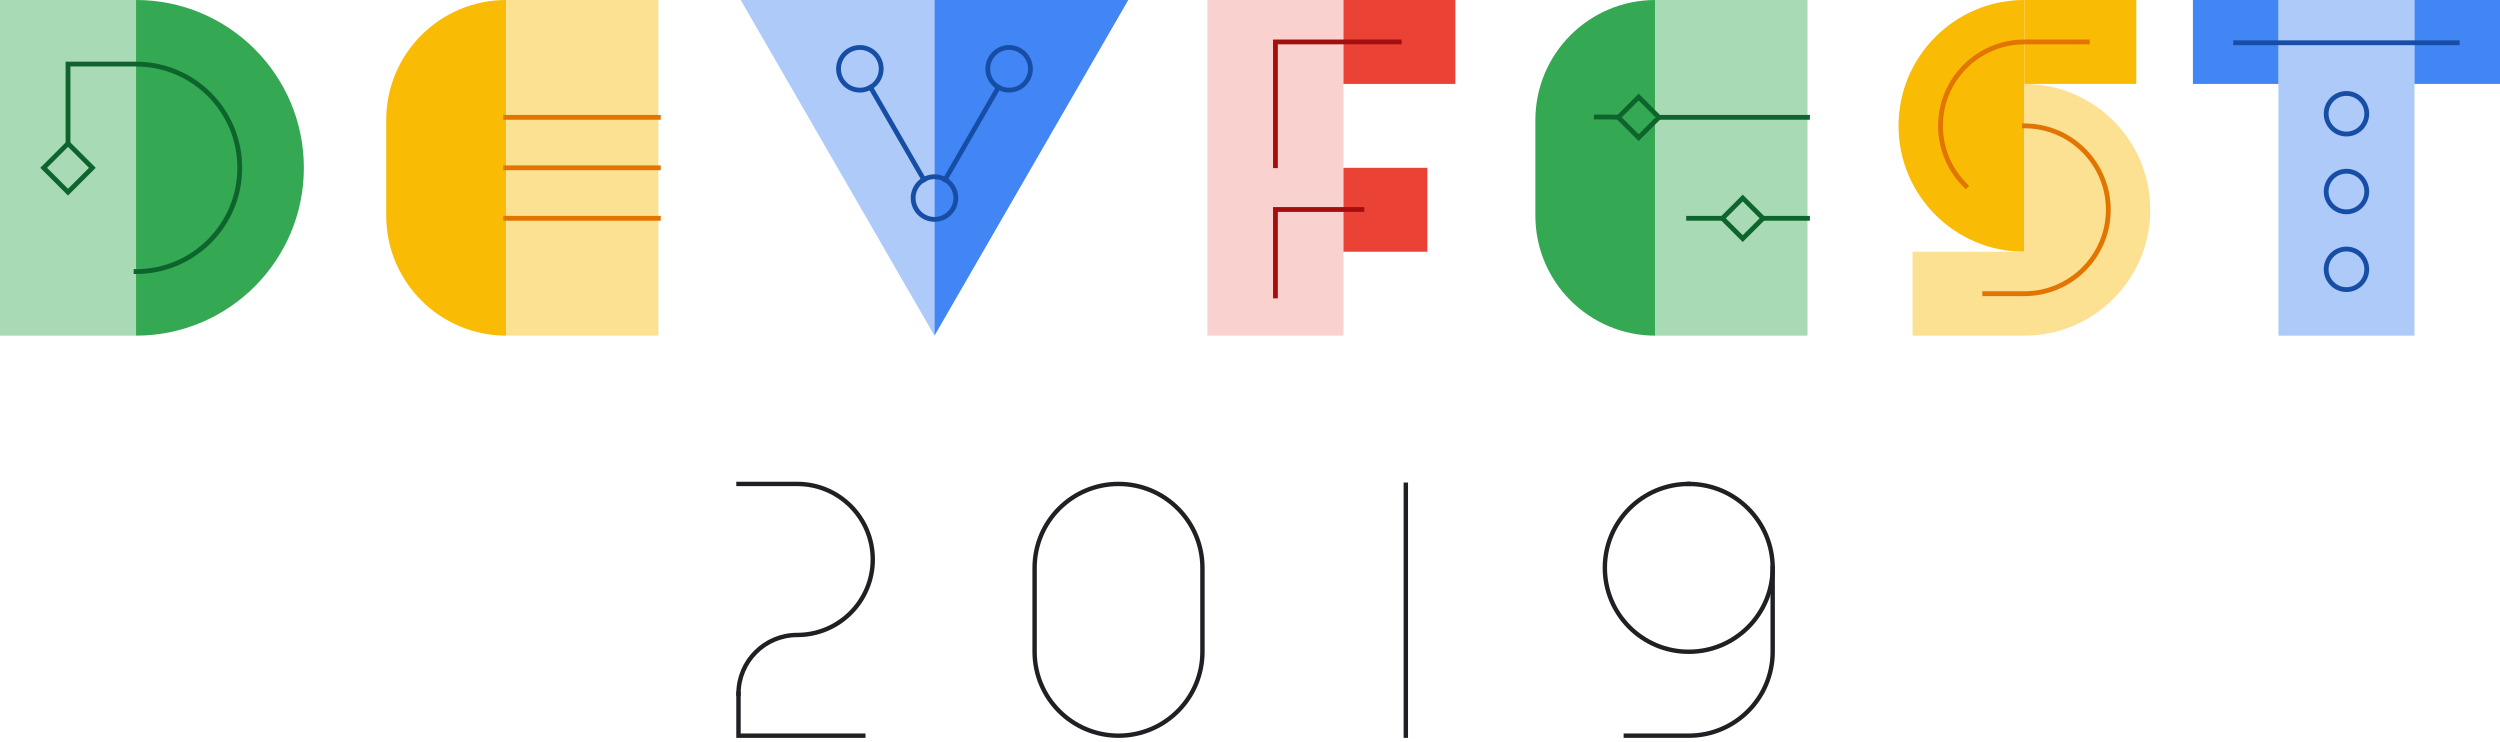 <?xml version="1.0" encoding="UTF-8" standalone="no"?><!-- Generator: Gravit.io --><svg xmlns="http://www.w3.org/2000/svg" xmlns:xlink="http://www.w3.org/1999/xlink" style="isolation:isolate" viewBox="364.865 249.317 487.02 144.606" width="487.02pt" height="144.606pt"><g><path d=" M 600.079 314.704 L 626.581 314.704 L 626.581 249.317 L 600.079 249.317 L 600.079 314.704 Z " fill="rgb(249,210,207)"/><path d=" M 808.722 314.704 L 835.224 314.704 L 835.224 249.317 L 808.722 249.317 L 808.722 314.704 Z " fill="rgb(173,202,249)"/><path d=" M 364.865 314.704 L 391.367 314.704 L 391.367 249.317 L 364.865 249.317 L 364.865 314.704 Z " fill="rgb(168,218,181)"/><path d=" M 463.485 314.704 L 463.485 314.704 L 463.485 249.317 C 450.571 249.317 440.103 259.785 440.103 272.699 L 440.103 291.322 C 440.103 304.236 450.571 314.704 463.485 314.704 Z " fill="rgb(250,187,4)"/><path d=" M 463.485 314.704 L 493.117 314.704 L 493.117 249.317 L 463.485 249.317 L 463.485 314.704 Z " fill="rgb(252,225,146)"/><path d=" M 509.159 249.317 L 546.91 314.704 L 546.91 249.317 L 509.159 249.317 Z " fill="rgb(173,202,249)"/><path d=" M 584.662 249.317 L 546.911 249.317 L 546.911 314.704 L 584.662 249.317 Z " fill="rgb(66,133,244)"/><path d=" M 391.367 249.317 C 409.423 249.317 424.06 263.954 424.06 282.01 C 424.06 300.067 409.423 314.704 391.367 314.704 L 391.367 249.317 Z " fill="rgb(52,168,82)"/><path d=" M 391.367 302.22 C 402.528 302.22 411.576 293.172 411.576 282.01 C 411.576 270.849 402.528 261.801 391.367 261.801 L 378.116 261.801 L 378.116 277.269" fill="none" vector-effect="non-scaling-stroke" stroke-width="0.938" stroke="rgb(13,100,44)" stroke-linejoin="miter" stroke-linecap="square" stroke-miterlimit="3"/><path d=" M 759.236 298.358 C 745.694 298.358 734.715 287.38 734.715 273.837 C 734.715 260.295 745.694 249.317 759.236 249.317 L 759.236 298.358 Z " fill="rgb(250,187,4)"/><path d=" M 648.382 265.664 L 626.582 265.664 L 626.582 249.317 L 648.382 249.317 L 648.382 265.664 Z " fill="rgb(234,67,53)"/><path d=" M 808.722 265.664 L 792.061 265.664 L 792.061 249.317 L 808.722 249.317 L 808.722 265.664 Z " fill="rgb(66,133,244)"/><path d=" M 851.885 265.664 L 835.224 265.664 L 835.224 249.317 L 851.885 249.317 L 851.885 265.664 Z " fill="rgb(66,133,244)"/><path d=" M 642.929 298.358 L 626.582 298.358 L 626.582 282.011 L 642.929 282.011 L 642.929 298.358 Z " fill="rgb(234,67,53)"/><path d=" M 781.031 265.664 L 759.236 265.664 L 759.236 249.317 L 781.031 249.317 L 781.031 265.664 Z " fill="rgb(250,187,4)"/><path d=" M 759.236 265.664 L 759.236 298.358 L 737.44 298.358 L 737.44 314.705 L 759.236 314.705 C 772.778 314.705 783.756 303.727 783.756 290.185 C 783.756 276.642 772.778 265.664 759.236 265.664 Z " fill="rgb(252,225,146)"/><path d=" M 747.803 285.521 C 744.771 282.554 742.888 278.415 742.888 273.837 C 742.888 264.809 750.207 257.49 759.236 257.49 L 771.495 257.49" fill="none" vector-effect="non-scaling-stroke" stroke-width="0.938" stroke="rgb(226,116,0)" stroke-linejoin="miter" stroke-linecap="square" stroke-miterlimit="3"/><line x1="800.392" y1="257.647" x2="843.555" y2="257.647" vector-effect="non-scaling-stroke" stroke-width="0.938" stroke="rgb(22,78,166)" stroke-linejoin="miter" stroke-linecap="square" stroke-miterlimit="3"/><path d=" M 687.35 314.704 L 687.35 314.704 L 687.35 249.317 C 674.436 249.317 663.968 259.785 663.968 272.699 L 663.968 291.322 C 663.968 304.236 674.436 314.704 687.35 314.704 Z " fill="rgb(52,168,82)"/><path d=" M 687.35 314.704 L 716.982 314.704 L 716.982 249.317 L 687.35 249.317 L 687.35 314.704 Z " fill="rgb(168,218,181)"/><line x1="680.058" y1="272.135" x2="675.837" y2="272.107" vector-effect="non-scaling-stroke" stroke-width="0.938" stroke="rgb(13,100,44)" stroke-linejoin="miter" stroke-linecap="square" stroke-miterlimit="3"/><line x1="716.983" y1="272.176" x2="687.957" y2="272.176" vector-effect="non-scaling-stroke" stroke-width="0.938" stroke="rgb(13,100,44)" stroke-linejoin="miter" stroke-linecap="square" stroke-miterlimit="3"/><line x1="716.983" y1="291.845" x2="708.316" y2="291.845" vector-effect="non-scaling-stroke" stroke-width="0.938" stroke="rgb(13,100,44)" stroke-linejoin="miter" stroke-linecap="square" stroke-miterlimit="3"/><line x1="700.41" y1="291.845" x2="693.821" y2="291.845" vector-effect="non-scaling-stroke" stroke-width="0.938" stroke="rgb(13,100,44)" stroke-linejoin="miter" stroke-linecap="square" stroke-miterlimit="3"/><path d=" M 551.066 287.899 C 551.066 285.604 549.206 283.743 546.911 283.743 C 544.616 283.743 542.755 285.604 542.755 287.899 C 542.755 290.194 544.616 292.054 546.911 292.054 C 549.206 292.054 551.066 290.194 551.066 287.899 Z " fill="none" vector-effect="non-scaling-stroke" stroke-width="0.938" stroke="rgb(22,78,166)" stroke-linejoin="miter" stroke-linecap="square" stroke-miterlimit="3"/><path d=" M 557.293 262.72 C 557.293 260.425 559.153 258.564 561.448 258.564 C 563.743 258.564 565.604 260.425 565.604 262.72 C 565.604 265.015 563.743 266.875 561.448 266.875 C 559.153 266.875 557.293 265.015 557.293 262.72 Z " fill="none" vector-effect="non-scaling-stroke" stroke-width="0.938" stroke="rgb(22,78,166)" stroke-linejoin="miter" stroke-linecap="square" stroke-miterlimit="3"/><line x1="559.37" y1="266.319" x2="548.965" y2="284.34" vector-effect="non-scaling-stroke" stroke-width="0.938" stroke="rgb(22,78,166)" stroke-linejoin="miter" stroke-linecap="square" stroke-miterlimit="3"/><path d=" M 536.529 262.72 C 536.529 260.425 534.669 258.564 532.374 258.564 C 530.079 258.564 528.218 260.425 528.218 262.72 C 528.218 265.015 530.079 266.875 532.374 266.875 C 534.669 266.875 536.529 265.015 536.529 262.72 Z " fill="none" vector-effect="non-scaling-stroke" stroke-width="0.938" stroke="rgb(22,78,166)" stroke-linejoin="miter" stroke-linecap="square" stroke-miterlimit="3"/><line x1="534.451" y1="266.319" x2="544.856" y2="284.34" vector-effect="non-scaling-stroke" stroke-width="0.938" stroke="rgb(22,78,166)" stroke-linejoin="miter" stroke-linecap="square" stroke-miterlimit="3"/><path d=" M 378.116 286.752 L 373.375 282.01 L 378.116 277.269 L 382.858 282.01 L 378.116 286.752 Z " fill="none" vector-effect="non-scaling-stroke" stroke-width="0.938" stroke="rgb(13,100,44)" stroke-linejoin="miter" stroke-linecap="square" stroke-miterlimit="3"/><path d=" M 708.316 291.845 L 704.363 287.892 L 700.41 291.845 L 704.363 295.798 L 708.316 291.845 Z " fill="none" vector-effect="non-scaling-stroke" stroke-width="0.938" stroke="rgb(13,100,44)" stroke-linejoin="miter" stroke-linecap="square" stroke-miterlimit="3"/><path d=" M 688.041 272.176 L 684.088 268.223 L 680.136 272.176 L 684.088 276.129 L 688.041 272.176 Z " fill="none" vector-effect="non-scaling-stroke" stroke-width="0.938" stroke="rgb(13,100,44)" stroke-linejoin="miter" stroke-linecap="square" stroke-miterlimit="3"/><path d=" M 818.021 271.476 C 818.021 269.293 819.791 267.523 821.974 267.523 C 824.156 267.523 825.926 269.293 825.926 271.476 C 825.926 273.659 824.156 275.429 821.974 275.429 C 819.791 275.429 818.021 273.659 818.021 271.476 Z " fill="none" vector-effect="non-scaling-stroke" stroke-width="0.938" stroke="rgb(22,78,166)" stroke-linejoin="miter" stroke-linecap="square" stroke-miterlimit="3"/><path d=" M 818.021 286.628 C 818.021 284.445 819.791 282.675 821.974 282.675 C 824.156 282.675 825.926 284.445 825.926 286.628 C 825.926 288.811 824.156 290.581 821.974 290.581 C 819.791 290.581 818.021 288.811 818.021 286.628 Z " fill="none" vector-effect="non-scaling-stroke" stroke-width="0.938" stroke="rgb(22,78,166)" stroke-linejoin="miter" stroke-linecap="square" stroke-miterlimit="3"/><path d=" M 818.021 301.781 C 818.021 299.598 819.791 297.828 821.974 297.828 C 824.156 297.828 825.926 299.598 825.926 301.781 C 825.926 303.964 824.156 305.734 821.974 305.734 C 819.791 305.734 818.021 303.964 818.021 301.781 Z " fill="none" vector-effect="non-scaling-stroke" stroke-width="0.938" stroke="rgb(22,78,166)" stroke-linejoin="miter" stroke-linecap="square" stroke-miterlimit="3"/><path d=" M 751.507 306.531 L 759.236 306.531 C 768.263 306.531 775.583 299.212 775.583 290.184 C 775.583 281.156 768.263 273.837 759.236 273.837" fill="none" vector-effect="non-scaling-stroke" stroke-width="0.938" stroke="rgb(226,116,0)" stroke-linejoin="miter" stroke-linecap="square" stroke-miterlimit="3"/><path d=" M 630.172 290.127 L 613.33 290.127 L 613.33 306.969" fill="none" vector-effect="non-scaling-stroke" stroke-width="0.938" stroke="rgb(164,14,14)" stroke-linejoin="miter" stroke-linecap="square" stroke-miterlimit="3"/><path d=" M 637.447 257.484 L 613.331 257.484 L 613.331 281.6" fill="none" vector-effect="non-scaling-stroke" stroke-width="0.934" stroke="rgb(164,14,14)" stroke-linejoin="miter" stroke-linecap="square" stroke-miterlimit="3"/><line x1="493.117" y1="272.176" x2="463.367" y2="272.176" vector-effect="non-scaling-stroke" stroke-width="0.938" stroke="rgb(226,116,0)" stroke-linejoin="miter" stroke-linecap="square" stroke-miterlimit="3"/><line x1="493.117" y1="282.01" x2="463.367" y2="282.01" vector-effect="non-scaling-stroke" stroke-width="0.938" stroke="rgb(226,116,0)" stroke-linejoin="miter" stroke-linecap="square" stroke-miterlimit="3"/><line x1="493.117" y1="291.845" x2="463.367" y2="291.845" vector-effect="non-scaling-stroke" stroke-width="0.938" stroke="rgb(226,116,0)" stroke-linejoin="miter" stroke-linecap="square" stroke-miterlimit="3"/><path d=" M 693.85 343.592 C 702.878 343.592 710.197 350.911 710.197 359.939 L 710.197 376.286 C 710.197 385.314 702.878 392.633 693.85 392.633 L 681.59 392.633" fill="none" vector-effect="non-scaling-stroke" stroke-width="0.86" stroke="rgb(31,32,35)" stroke-linejoin="miter" stroke-linecap="square" stroke-miterlimit="3"/><path d=" M 582.762 343.592 C 591.79 343.592 599.109 350.911 599.109 359.939 L 599.109 376.286 C 599.109 385.314 591.79 392.633 582.762 392.633 C 573.734 392.633 566.415 385.314 566.415 376.286 L 566.415 359.939 C 566.415 350.911 573.734 343.592 582.762 343.592 Z " fill="none" vector-effect="non-scaling-stroke" stroke-width="0.86" stroke="rgb(31,32,35)" stroke-linejoin="miter" stroke-linecap="square" stroke-miterlimit="3"/><line x1="638.73" y1="343.749" x2="638.73" y2="392.632" vector-effect="non-scaling-stroke" stroke-width="0.86" stroke="rgb(31,32,35)" stroke-linejoin="miter" stroke-linecap="square" stroke-miterlimit="3"/><path d=" M 533.045 392.633 L 508.729 392.633 L 508.729 384.459" fill="none" vector-effect="non-scaling-stroke" stroke-width="0.86" stroke="rgb(31,32,35)" stroke-linejoin="miter" stroke-linecap="square" stroke-miterlimit="3"/><path d=" M 508.729 384.459 C 508.729 378.138 513.854 373.014 520.175 373.014 C 528.299 373.014 534.886 366.427 534.886 358.303 C 534.886 350.178 528.299 343.592 520.175 343.592 L 508.729 343.592" fill="none" vector-effect="non-scaling-stroke" stroke-width="0.86" stroke="rgb(31,32,35)" stroke-linejoin="miter" stroke-linecap="square" stroke-miterlimit="3"/><path d=" M 693.85 343.592 C 684.822 343.592 677.503 350.911 677.503 359.939 C 677.503 368.967 684.822 376.286 693.85 376.286 C 702.878 376.286 710.197 368.967 710.197 359.939" fill="none" vector-effect="non-scaling-stroke" stroke-width="0.86" stroke="rgb(31,32,35)" stroke-linejoin="miter" stroke-linecap="square" stroke-miterlimit="3"/></g></svg>